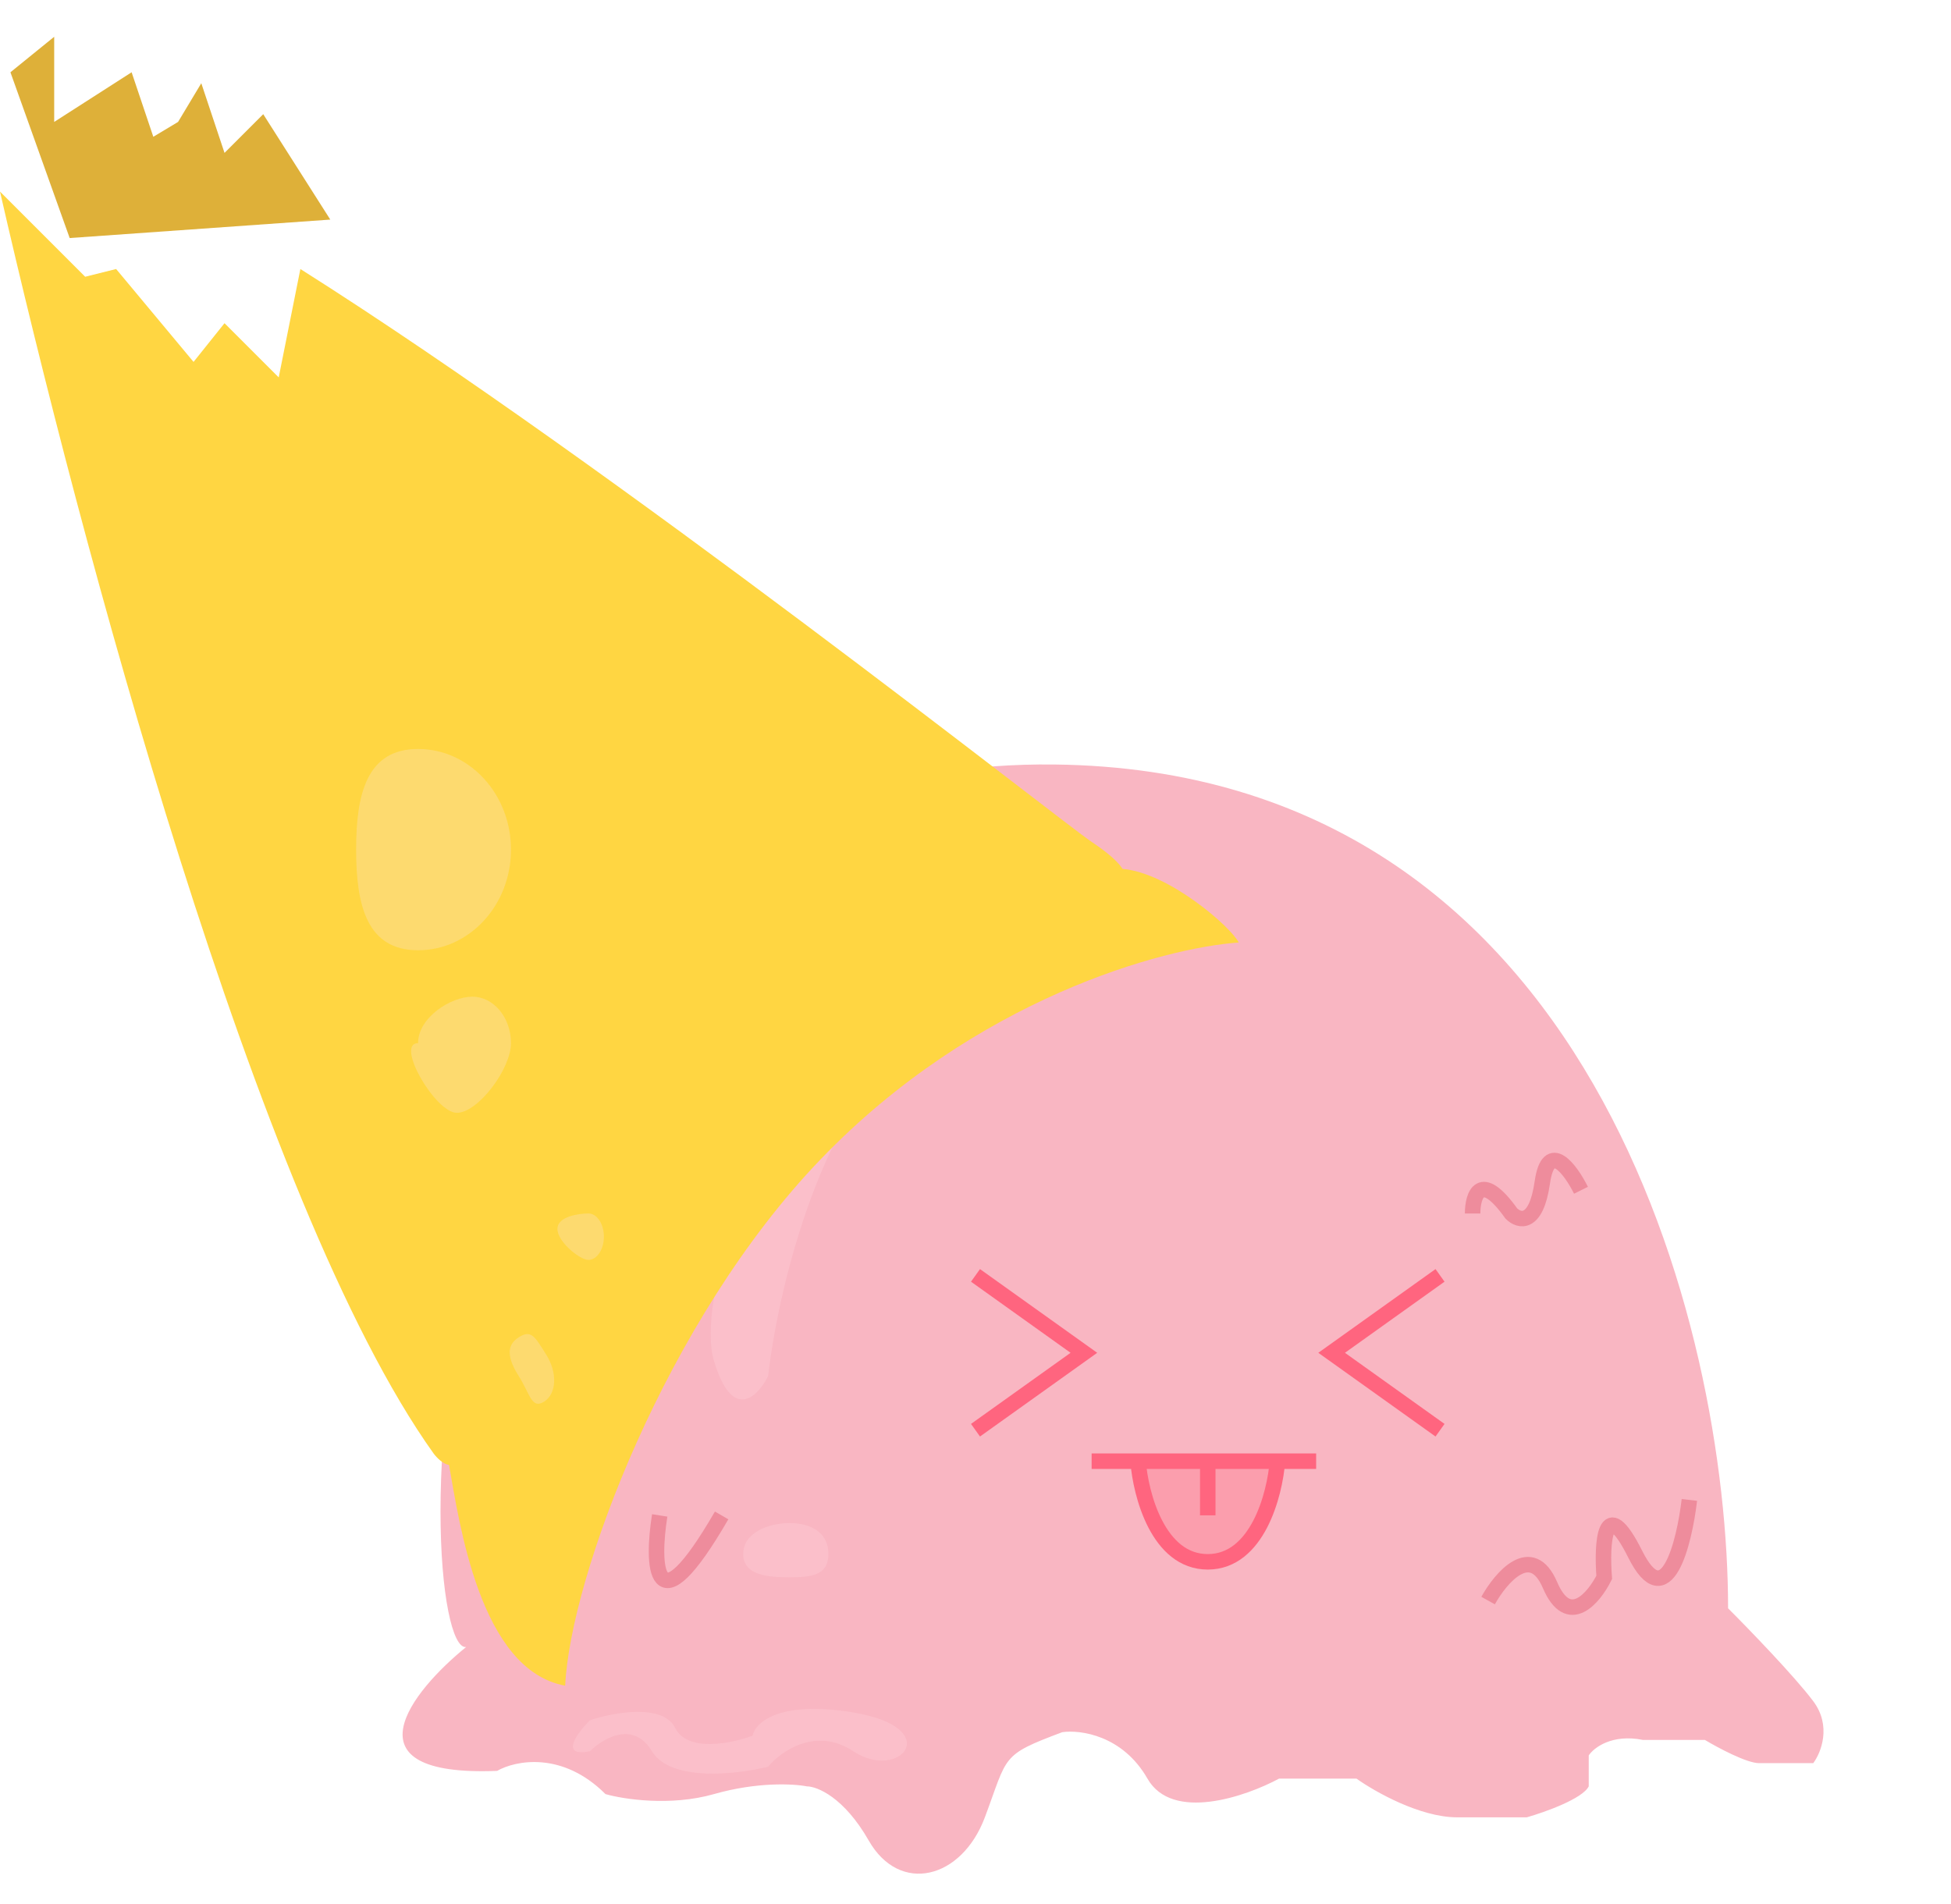 <svg width="126" height="123" viewBox="0 0 126 123" fill="none" xmlns="http://www.w3.org/2000/svg">
<g filter="url(#filter0_i_1_62)">
<path d="M40.105 115.378C30.105 115.778 34.605 110.211 38.105 107.378C34.605 107.878 32.605 49.878 76.105 50.378C110.904 50.778 119.604 86.878 119.604 104.878C120.938 106.211 123.904 109.278 125.104 110.878C126.304 112.478 125.604 114.211 125.104 114.878H121.604C120.804 114.878 118.938 113.878 118.104 113.378H114.104C112.104 112.978 110.938 113.878 110.604 114.378V116.378C110.204 117.178 107.771 118.044 106.604 118.378H102.104C99.704 118.378 96.771 116.711 95.605 115.878H90.605C88.438 117.044 83.704 118.678 82.105 115.878C80.504 113.078 77.771 112.711 76.605 112.878C72.605 114.378 73.105 114.378 71.605 118.378C70.105 122.378 66.105 123.378 64.105 119.878C62.505 117.078 60.771 116.378 60.105 116.378C59.271 116.211 56.904 116.078 54.105 116.878C51.304 117.678 48.271 117.211 47.105 116.878C44.304 114.078 41.271 114.711 40.105 115.378Z" fill="#F9B6C2"/>
</g>
<path d="M42.104 113.106C40.904 111.106 38.938 112.273 38.104 113.106C36.104 113.506 37.271 111.939 38.104 111.106C39.604 110.606 42.804 110.006 43.604 111.606C44.404 113.206 47.271 112.606 48.604 112.106C48.771 111.273 50.304 109.806 55.104 110.606C61.104 111.606 58.104 115.106 55.104 113.106C52.704 111.506 50.438 113.106 49.604 114.106C47.604 114.606 43.304 115.106 42.104 113.106Z" fill="#FFD1D9" fill-opacity="0.35"/>
<path d="M78 100.875C74.8 100.875 73.667 96.541 73.5 94.375H78H82.5C82.333 96.541 81.2 100.875 78 100.875Z" fill="#FB9EAD"/>
<path d="M63 82.375L70 87.375L63 92.375M93 82.375L86 87.375L93 92.375M70.5 94.375H73.5M85 94.375H82.5M73.5 94.375C73.667 96.541 74.8 100.875 78 100.875C81.2 100.875 82.333 96.541 82.5 94.375M73.5 94.375H78M82.5 94.375H78M78 94.375V97.875" stroke="#FF657F"/>
<path d="M42.605 97.878C42.105 101.044 42.205 105.478 46.605 97.878M96.105 103.378C96.938 101.878 98.904 99.578 100.104 102.378C101.304 105.178 102.938 103.211 103.604 101.878C103.438 99.711 103.604 96.378 105.604 100.378C107.604 104.378 108.771 99.711 109.104 96.878M95.105 78.378C95.105 77.211 95.605 75.578 97.605 78.378C98.105 78.878 99.204 79.178 99.605 76.378C100.004 73.578 101.438 75.544 102.104 76.878" stroke="#EE8C9C"/>
<path d="M63.105 64.878C54.304 66.878 50.438 81.711 49.605 88.878C48.938 90.211 47.304 91.878 46.105 87.878C44.605 82.878 51.605 63.878 60.605 62.878C67.805 62.078 65.271 63.878 63.105 64.878Z" fill="#FFD1D9" fill-opacity="0.35"/>
<path d="M53.5 100.375C53.5 101.755 52.381 101.875 51 101.875C49.619 101.875 48 101.755 48 100.375C48 98.994 49.619 98.375 51 98.375C52.381 98.375 53.5 98.994 53.5 100.375Z" fill="#FFD1D9" fill-opacity="0.35"/>
<path d="M3.5 2.375L0.674 4.668L4.5 15.375L21.331 14.183L17 7.375L14.5 9.875L13 5.375L11.5 7.875L9.901 8.834L8.5 4.668L3.5 7.875L3.5 2.375Z" fill="#DEB039"/>
<g filter="url(#filter1_i_1_62)">
<path d="M29 84.62C28.624 84.559 28.242 84.197 28 83.875C16.539 67.829 5.099 24.661 0 2.375L5.5 7.875L7.5 7.375L12.5 13.375L14.5 10.875L18 14.375L19.399 7.375C39.886 20.325 68.517 43.053 70.5 44.375C71.66 45.148 72.244 45.719 72.5 46.122C75.5 46.375 79.5 49.875 80 50.875C75.167 51.208 63 54.475 53 64.875C43 75.275 36.833 91.875 36.5 98.875C31 97.875 29.667 88.371 29 84.62Z" fill="#FFD642"/>
</g>
<path d="M33 54.875C33 58.465 30.314 61.375 27 61.375C23.686 61.375 23 58.465 23 54.875C23 51.285 23.686 48.375 27 48.375C30.314 48.375 33 51.285 33 54.875Z" fill="#FCE1A7" fill-opacity="0.45"/>
<path d="M33 67.375C33 69.032 30.881 71.875 29.5 71.875C28.119 71.875 25.5 67.375 27 67.375C27 65.718 29.119 64.375 30.5 64.375C31.881 64.375 33 65.718 33 67.375Z" fill="#FCE1A7" fill-opacity="0.45"/>
<path d="M39 79.875C39 80.703 38.552 81.375 38 81.375C37.448 81.375 36 80.203 36 79.375C36 78.546 37.448 78.375 38 78.375C38.552 78.375 39 79.046 39 79.875Z" fill="#FCE1A7" fill-opacity="0.45"/>
<path d="M35.272 87.488C36.01 88.655 35.951 90.017 35.14 90.529C34.329 91.042 34.238 90.042 33.5 88.875C32.762 87.708 32.689 86.887 33.5 86.375C34.311 85.862 34.535 86.321 35.272 87.488Z" fill="#FCE1A7" fill-opacity="0.45"/>
<defs>
<filter id="filter0_i_1_62" x="30" y="49.374" width="95.767" height="72.643" filterUnits="userSpaceOnUse" color-interpolation-filters="sRGB">
<feFlood flood-opacity="0" result="BackgroundImageFix"/>
<feBlend mode="normal" in="SourceGraphic" in2="BackgroundImageFix" result="shape"/>
<feColorMatrix in="SourceAlpha" type="matrix" values="0 0 0 0 0 0 0 0 0 0 0 0 0 0 0 0 0 0 127 0" result="hardAlpha"/>
<feOffset dx="-8" dy="-1"/>
<feGaussianBlur stdDeviation="2"/>
<feComposite in2="hardAlpha" operator="arithmetic" k2="-1" k3="1"/>
<feColorMatrix type="matrix" values="0 0 0 0 0.98 0 0 0 0 0.539 0 0 0 0 0.631 0 0 0 0.45 0"/>
<feBlend mode="normal" in2="shape" result="effect1_innerShadow_1_62"/>
</filter>
<filter id="filter1_i_1_62" x="0" y="2.375" width="80" height="100.5" filterUnits="userSpaceOnUse" color-interpolation-filters="sRGB">
<feFlood flood-opacity="0" result="BackgroundImageFix"/>
<feBlend mode="normal" in="SourceGraphic" in2="BackgroundImageFix" result="shape"/>
<feColorMatrix in="SourceAlpha" type="matrix" values="0 0 0 0 0 0 0 0 0 0 0 0 0 0 0 0 0 0 127 0" result="hardAlpha"/>
<feOffset dy="10"/>
<feGaussianBlur stdDeviation="2"/>
<feComposite in2="hardAlpha" operator="arithmetic" k2="-1" k3="1"/>
<feColorMatrix type="matrix" values="0 0 0 0 0.997 0 0 0 0 0.781 0 0 0 0 0.232 0 0 0 0.75 0"/>
<feBlend mode="normal" in2="shape" result="effect1_innerShadow_1_62"/>
</filter>
</defs>
</svg>
